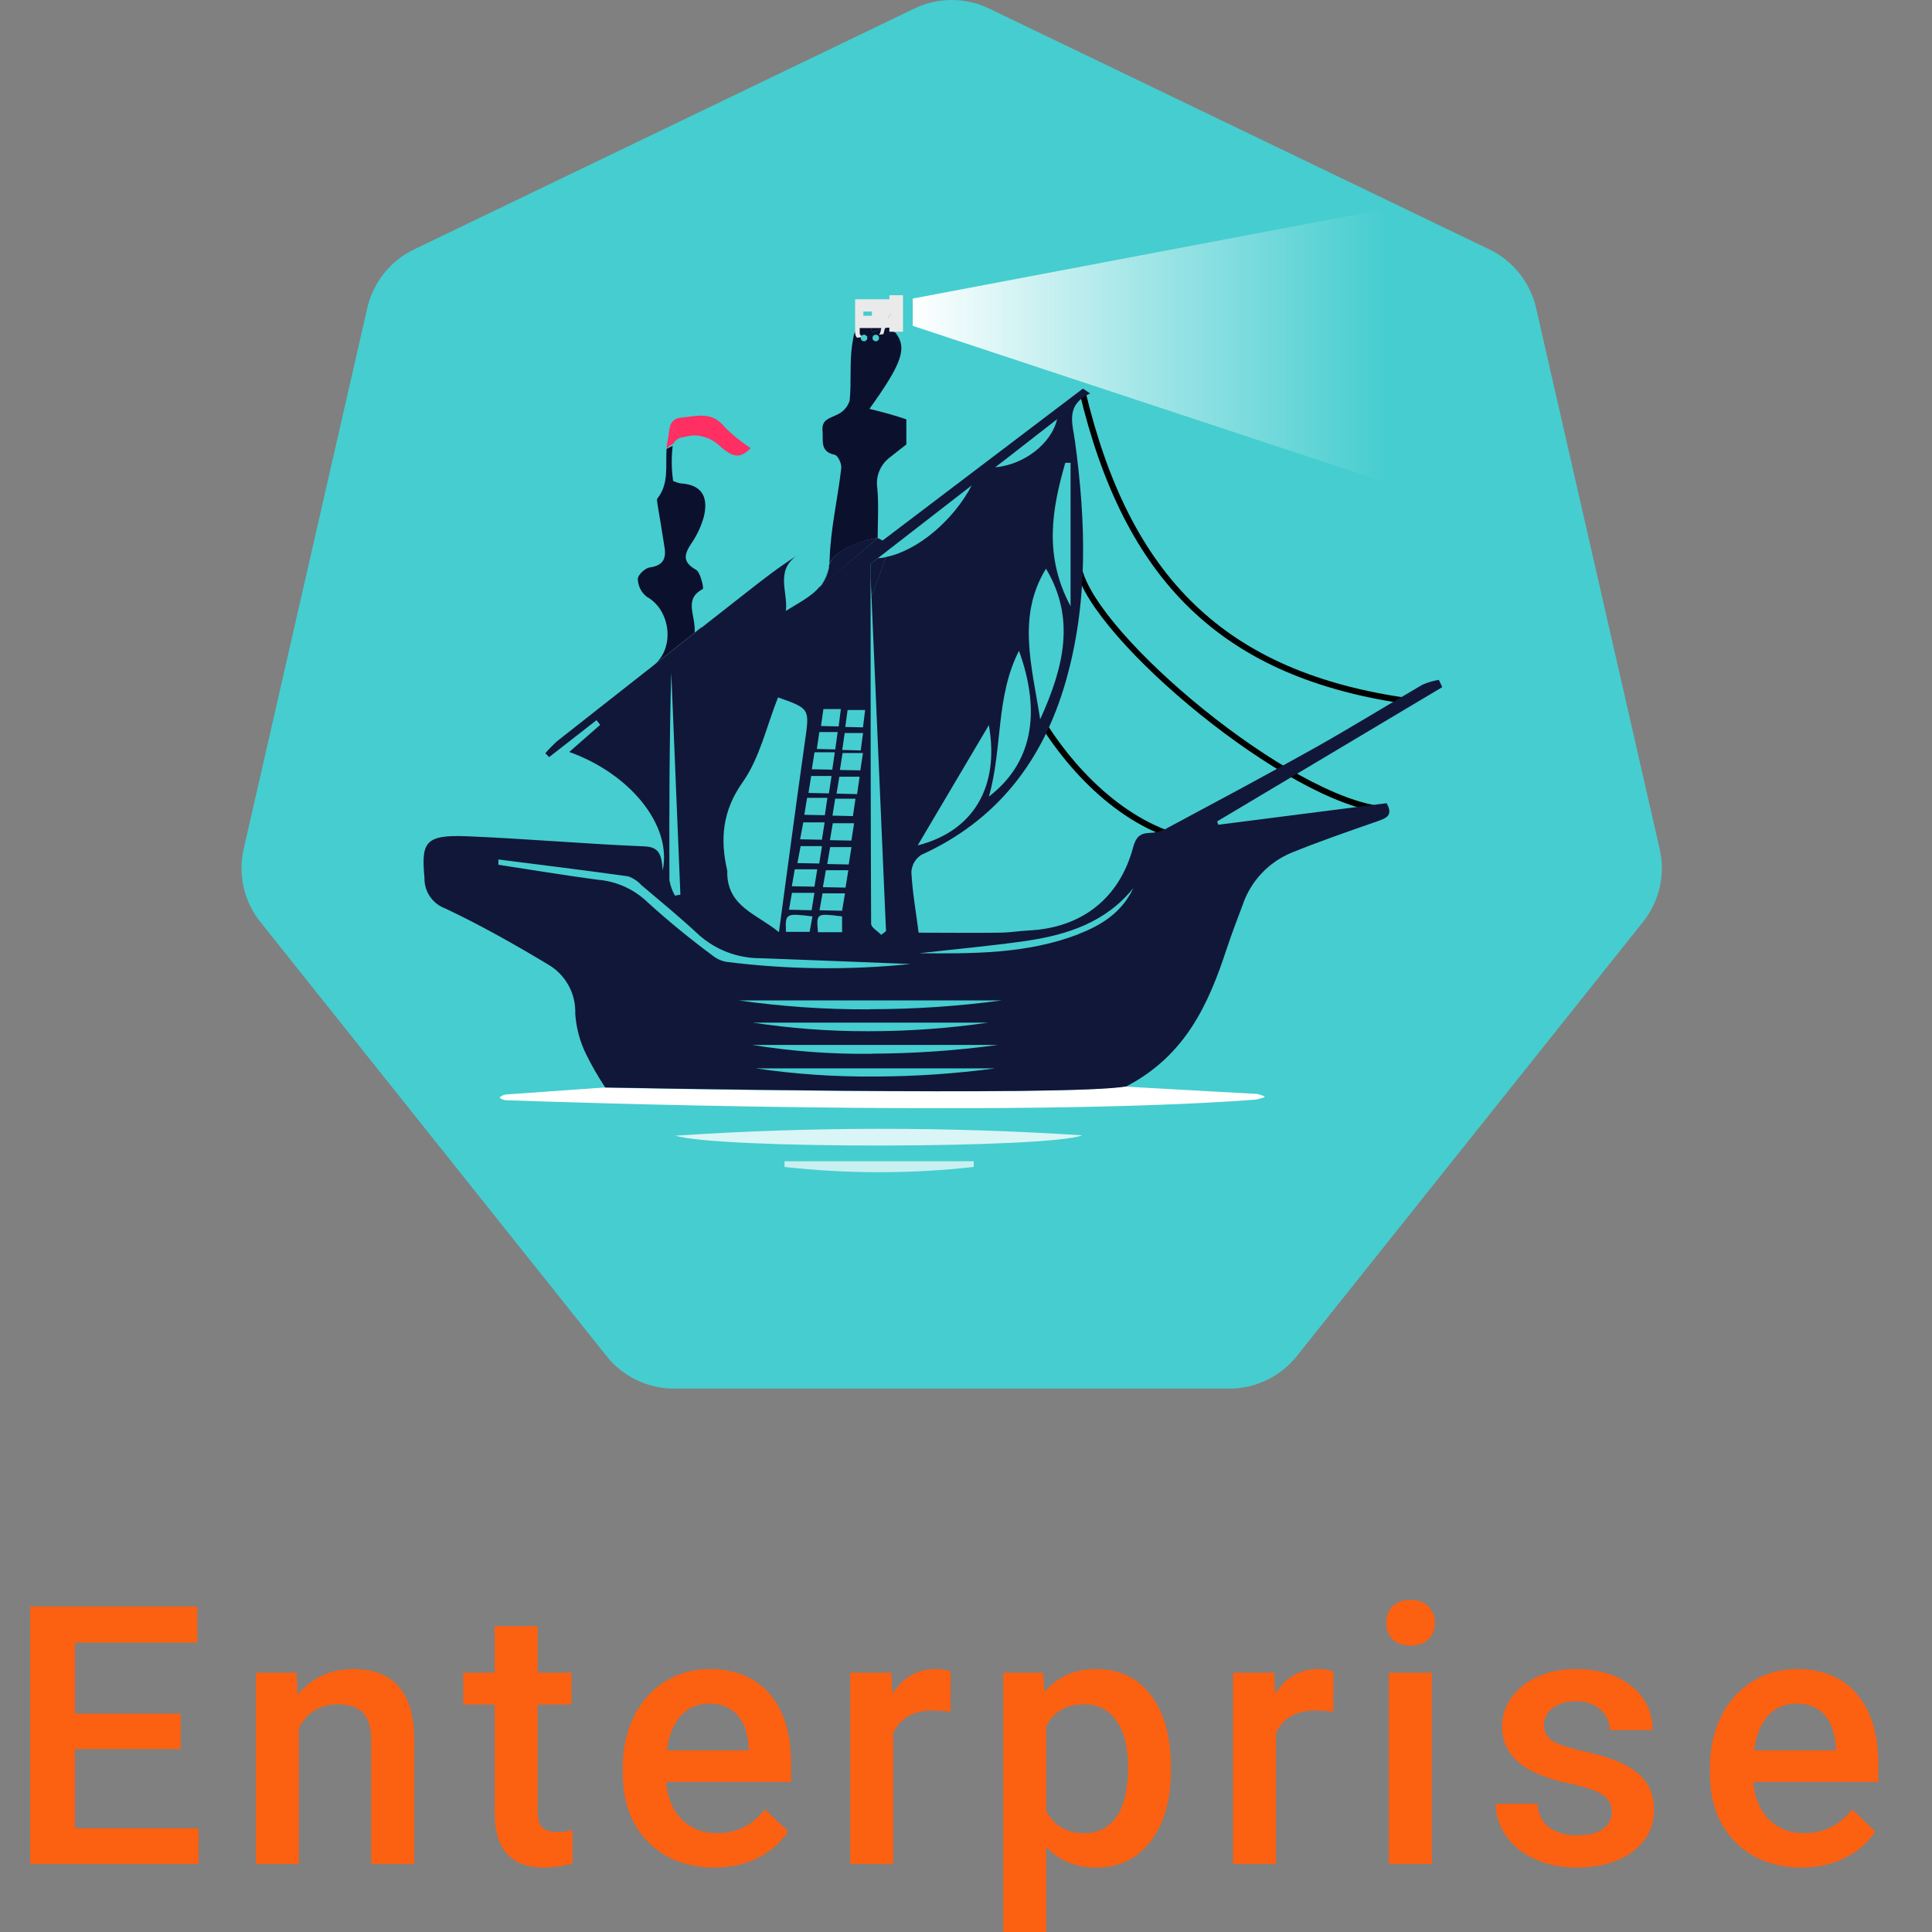 <svg width="64" height="64" viewBox="0 0 64 64" fill="none" xmlns="http://www.w3.org/2000/svg">
<rect x="0" y="0" width="64" height="64" fill="#808080" stroke="none"/>
<g clip-path="url(#clip0)">
<path d="M30.294 0.281L13.714 8.263C13.329 8.449 12.991 8.719 12.723 9.052C12.456 9.386 12.267 9.775 12.169 10.191L8.071 28.128C7.976 28.546 7.976 28.979 8.072 29.396C8.168 29.814 8.356 30.204 8.623 30.539L20.095 44.925C20.362 45.26 20.701 45.531 21.088 45.717C21.474 45.903 21.898 46 22.327 46H40.724C41.153 46 41.576 45.903 41.963 45.717C42.349 45.531 42.689 45.26 42.956 44.925L54.428 30.539C54.695 30.204 54.883 29.814 54.979 29.396C55.074 28.979 55.075 28.546 54.98 28.128L50.882 10.191C50.785 9.775 50.596 9.386 50.329 9.052C50.062 8.718 49.724 8.449 49.339 8.263L32.762 0.281C32.377 0.096 31.955 0 31.528 0C31.1 0 30.679 0.096 30.294 0.281V0.281Z" fill="#46CDCF"/>
<path opacity="0.8" d="M22.37 37.621C26.857 37.322 31.358 37.318 35.845 37.609C34.772 38.043 23.872 38.072 22.37 37.621Z" fill="white"/>
<path opacity="0.7" d="M32.256 38.657C30.173 38.889 28.071 38.889 25.988 38.657V38.469H32.256V38.657Z" fill="white"/>
<path d="M35.852 12.956C37.323 19.149 40.495 22.384 46.724 23.237" stroke="black" stroke-width="0.2" stroke-miterlimit="10"/>
<path d="M35.741 18.838C36.235 21.116 42.732 26.552 45.865 26.819" stroke="black" stroke-width="0.2" stroke-miterlimit="10"/>
<path d="M34.459 23.825C35.751 25.944 37.687 27.605 39.695 27.87" stroke="black" stroke-width="0.2" stroke-miterlimit="10"/>
<path d="M23.001 14.422C23.314 14.43 23.613 14.553 23.84 14.769C24.289 15.171 24.525 15.196 24.867 14.844C24.553 14.642 24.262 14.406 23.999 14.14C23.587 13.626 23.1 13.778 22.584 13.834C22.494 13.831 22.406 13.86 22.334 13.915C22.263 13.97 22.212 14.047 22.191 14.135L22.567 14.496C22.71 14.459 22.855 14.434 23.001 14.422V14.422Z" fill="#FF2E63"/>
<path d="M22.088 14.846C22.155 14.787 22.229 14.736 22.307 14.694C22.333 14.644 22.37 14.6 22.415 14.566C22.46 14.532 22.512 14.508 22.567 14.496L22.191 14.135C22.155 14.265 22.16 14.415 22.129 14.537C22.103 14.641 22.087 14.747 22.081 14.853V14.853L22.088 14.846Z" fill="#FF2E63"/>
<path d="M30.236 9.89V10.794L45.972 16.003V6.908L30.236 9.89Z" fill="url(#paint0_linear)"/>
<path d="M19.982 36.03H20.15H20.01H19.953L16.79 36.254C16.72 36.258 16.651 36.281 16.592 36.319C16.571 36.334 16.554 36.348 16.554 36.36C16.554 36.372 16.587 36.392 16.624 36.408C16.675 36.433 16.732 36.447 16.79 36.447C18.017 36.493 33.555 37.03 41.573 36.428C41.616 36.426 41.658 36.418 41.698 36.404C41.756 36.38 41.893 36.358 41.893 36.336C41.893 36.314 41.797 36.281 41.732 36.259C41.697 36.247 41.66 36.239 41.623 36.237L37.285 35.996C37.253 35.993 37.222 35.993 37.191 35.996C35.089 36.329 19.982 36.03 19.982 36.03Z" fill="white"/>
<path d="M28.259 11.216C28.259 11.18 28.271 11.143 28.279 11.105C28.269 11.141 28.263 11.178 28.259 11.216V11.216Z" fill="black"/>
<path d="M29.464 10.832L29.276 10.89C29.405 10.93 29.53 10.977 29.652 11.033C29.594 10.962 29.532 10.895 29.464 10.832V10.832Z" fill="#0B102D"/>
<path d="M29.277 10.881C29.135 10.833 28.987 10.804 28.838 10.794C28.855 10.864 28.869 10.934 28.879 11.001L29.277 10.881Z" fill="#0B102D"/>
<path d="M29.653 11.023C29.53 10.967 29.405 10.92 29.277 10.881L28.879 11.001C28.879 10.934 28.855 10.864 28.838 10.794C28.585 10.779 28.356 10.847 28.281 11.105C28.281 11.143 28.267 11.18 28.262 11.216L29.653 11.023Z" fill="#0B102D"/>
<path d="M29.913 10.999V9.779H29.488C29.469 9.779 29.462 9.779 29.462 9.803C29.462 9.827 29.462 9.863 29.462 9.892C29.462 9.921 29.462 9.916 29.44 9.914H28.372C28.327 9.914 28.327 9.914 28.327 9.962V11.023C28.327 11.056 28.333 11.088 28.346 11.118C28.359 11.148 28.378 11.175 28.401 11.198C28.425 11.22 28.453 11.238 28.484 11.249C28.515 11.261 28.547 11.266 28.58 11.264H28.973C29.04 11.264 29.106 11.241 29.16 11.2C29.214 11.159 29.253 11.102 29.272 11.037C29.288 10.984 29.298 10.929 29.313 10.876C29.313 10.864 29.313 10.852 29.337 10.854H29.44C29.443 10.854 29.446 10.854 29.449 10.855C29.452 10.856 29.454 10.857 29.457 10.86C29.459 10.862 29.46 10.864 29.461 10.867C29.462 10.87 29.462 10.873 29.462 10.876C29.462 10.907 29.462 10.938 29.462 10.97C29.462 11.001 29.462 10.989 29.481 10.989H29.913V10.999ZM29.19 10.866C29.19 10.878 29.19 10.886 29.19 10.895C29.19 10.905 29.17 10.96 29.166 10.996C29.157 11.036 29.136 11.072 29.105 11.098C29.074 11.125 29.035 11.14 28.994 11.141H28.597C28.581 11.142 28.565 11.139 28.551 11.133C28.536 11.128 28.523 11.119 28.512 11.108C28.5 11.097 28.492 11.084 28.486 11.069C28.48 11.054 28.478 11.039 28.479 11.023C28.479 10.982 28.479 10.941 28.479 10.9C28.479 10.859 28.479 10.866 28.512 10.866H29.195H29.19ZM28.746 10.321H28.864C28.876 10.321 28.884 10.321 28.884 10.341C28.881 10.374 28.881 10.408 28.884 10.442C28.884 10.456 28.884 10.461 28.862 10.461H28.621C28.604 10.461 28.599 10.461 28.599 10.437C28.599 10.413 28.599 10.377 28.599 10.345C28.599 10.314 28.599 10.321 28.623 10.321H28.746ZM29.517 10.444L29.505 10.456C29.505 10.456 29.493 10.456 29.493 10.44C29.493 10.423 29.493 10.42 29.472 10.418C29.45 10.415 29.472 10.418 29.46 10.403C29.448 10.389 29.46 10.403 29.474 10.403C29.483 10.406 29.491 10.411 29.497 10.418C29.503 10.426 29.507 10.435 29.508 10.444H29.517ZM29.479 10.512C29.431 10.512 29.414 10.512 29.419 10.469C29.424 10.425 29.419 10.456 29.419 10.452C29.42 10.457 29.42 10.463 29.419 10.469C29.419 10.483 29.419 10.488 29.438 10.49C29.457 10.493 29.462 10.502 29.469 10.512H29.479Z" fill="#EAEAEA"/>
<path d="M23.228 20.805L23.25 20.769L23.009 20.959V20.976L23.228 20.805Z" fill="black"/>
<path d="M21.669 22.032L21.502 22.164L21.652 22.046L21.669 22.032Z" fill="black"/>
<path d="M23.228 20.805L23.011 20.976V20.957L21.669 22.032L21.652 22.046L21.502 22.165L21.425 22.227L23.228 20.805Z" fill="black"/>
<path d="M28.869 19.764L29.351 18.457C29.262 18.476 29.171 18.488 29.079 18.491L28.838 18.676V19.142L28.869 19.764Z" fill="#111738"/>
<path d="M23.284 19.51C23.317 19.494 23.211 18.963 23.055 18.874C22.613 18.621 22.654 18.38 22.891 18.018C23.083 17.742 23.227 17.436 23.317 17.112C23.484 16.408 23.204 16.051 22.539 16.013C22.455 15.996 22.374 15.968 22.298 15.931C22.242 15.546 22.238 15.155 22.283 14.769L22.081 14.87C22.042 15.427 22.17 16.017 21.777 16.514C21.748 16.548 21.777 16.625 21.777 16.68C21.857 17.174 21.943 17.666 22.018 18.16C22.073 18.539 21.931 18.741 21.519 18.799C21.365 18.821 21.124 19.052 21.128 19.183C21.132 19.296 21.16 19.407 21.211 19.509C21.262 19.61 21.335 19.699 21.425 19.768C22.216 20.207 22.365 21.456 21.666 22.027L23.011 20.954C23.05 20.366 22.633 19.858 23.284 19.51Z" fill="#0B102D"/>
<path d="M29.074 17.823C29.074 17.273 29.113 16.719 29.062 16.174C29.033 15.988 29.053 15.797 29.121 15.622C29.189 15.446 29.303 15.291 29.45 15.174C29.665 14.998 29.887 14.832 30.024 14.723V13.891C29.923 13.858 29.699 13.783 29.472 13.718C29.245 13.653 29.048 13.607 28.802 13.544C29.882 12.035 30.067 11.524 29.658 11.013L28.264 11.206C28.25 11.278 28.238 11.351 28.228 11.423C28.139 12.03 28.209 12.66 28.146 13.272C28.115 13.371 28.064 13.463 27.995 13.541C27.927 13.62 27.843 13.683 27.748 13.727C27.507 13.858 27.209 13.879 27.247 14.27C27.278 14.59 27.148 14.962 27.652 15.065C27.756 15.085 27.893 15.371 27.866 15.521C27.751 16.526 27.512 17.526 27.483 18.532C27.479 18.617 27.469 18.703 27.454 18.787C27.454 18.773 27.454 18.761 27.454 18.744C27.539 18.334 28.354 17.917 29.074 17.823Z" fill="#0B102D"/>
<path d="M40.358 27.321L40.319 27.21L47.777 22.762L47.664 22.521C47.478 22.552 47.297 22.605 47.124 22.68C45.904 23.387 44.714 24.127 43.475 24.819C41.859 25.725 40.225 26.595 38.593 27.47C38.434 27.547 38.259 27.588 38.082 27.591C37.749 27.603 37.624 27.745 37.535 28.073C37.084 29.76 35.831 30.739 34.076 30.823C33.76 30.84 33.442 30.893 33.126 30.896C32.237 30.908 31.349 30.896 30.431 30.896C30.344 30.223 30.226 29.558 30.19 28.888C30.196 28.774 30.229 28.664 30.285 28.566C30.342 28.467 30.421 28.383 30.515 28.321C33.025 27.181 34.539 25.212 35.293 22.613C36.057 19.978 35.975 17.31 35.611 14.624C35.532 14.031 35.279 13.419 36.113 13.033L35.872 12.874L29.238 17.905L29.076 17.821L27.16 19.441V19.426C26.873 19.776 26.437 19.976 26.034 20.238C26.052 21.199 25.962 22.159 25.767 23.1C26.835 23.476 26.82 23.474 26.663 24.573C26.372 26.631 26.099 28.692 25.803 30.879C25.08 30.279 24.094 30.04 24.091 28.902C24.094 28.883 24.094 28.863 24.091 28.844C23.85 27.791 23.927 26.865 24.607 25.903C25.169 25.103 25.391 24.062 25.774 23.1C25.97 22.163 26.061 21.207 26.046 20.251H26.032C26.114 19.624 25.673 18.922 26.386 18.414C25.791 18.792 25.263 19.204 24.735 19.619L23.231 20.798L21.425 22.22L21.502 22.157C20.49 22.958 19.47 23.748 18.46 24.549C18.32 24.674 18.187 24.81 18.065 24.953L18.19 25.081L19.76 23.857L19.883 24.011L18.858 24.91C20.847 25.619 22.271 27.321 21.953 28.832C21.915 28.35 21.864 28.056 21.346 28.037C19.379 27.957 17.416 27.781 15.45 27.702C14.059 27.646 13.957 27.919 14.061 29.083C14.056 29.303 14.12 29.519 14.244 29.7C14.368 29.882 14.546 30.02 14.753 30.095C15.917 30.645 17.043 31.281 18.147 31.944C18.434 32.109 18.67 32.349 18.831 32.638C18.991 32.927 19.069 33.255 19.056 33.586C19.088 34.041 19.205 34.486 19.403 34.897C19.593 35.286 19.809 35.662 20.049 36.023C20.049 36.023 35.397 36.327 37.311 35.989C39.283 34.957 40.04 33.248 40.637 31.426C40.799 30.944 40.98 30.462 41.163 29.98C41.294 29.591 41.507 29.235 41.788 28.935C42.069 28.636 42.41 28.4 42.79 28.244C43.725 27.866 44.682 27.535 45.637 27.203C45.933 27.099 46.157 27.005 45.933 26.607L40.358 27.321ZM32.757 26.39C33.218 24.778 32.974 23.093 33.755 21.557C34.51 23.649 34.177 25.296 32.757 26.39ZM34.457 23.825C34.179 22.044 33.683 20.412 34.65 18.838C35.626 20.475 35.255 22.07 34.459 23.825H34.457ZM35.464 20.082C34.565 18.394 34.85 16.869 35.288 15.331H35.464V20.082ZM28.838 18.677L29.079 18.491L32.058 16.181L32.198 16.073L32.953 15.49L33.358 15.179L34.907 13.973L35.795 13.238L34.907 13.973L35.018 13.887C34.833 14.685 33.934 15.4 32.95 15.482L32.196 16.066C31.581 17.252 30.376 18.25 29.351 18.45L28.869 19.756C28.997 22.695 29.149 26.205 29.303 29.767L30.925 27.116C31.542 26.077 32.15 25.048 32.757 24.021C33.119 26.055 32.249 27.535 30.4 28.005C30.576 27.706 30.752 27.412 30.925 27.116L29.303 29.767C29.32 30.127 29.334 30.491 29.351 30.845L29.192 30.968C29.076 30.845 28.857 30.727 28.857 30.599C28.84 26.776 28.84 22.95 28.84 19.822L28.838 18.677ZM28.078 23.519H28.659L28.587 24.095L28.001 24.081L28.078 23.519ZM27.982 24.283H28.589L28.512 24.86L27.9 24.843L27.982 24.283ZM27.895 30.17L27.148 30.153L27.247 29.594H27.992L27.895 30.17ZM27.895 30.353V30.881H27.097C27.04 30.25 27.042 30.25 27.9 30.358L27.895 30.353ZM27.259 29.389L27.358 28.827H28.102L28.009 29.403L27.259 29.389ZM27.403 28.622L27.5 28.061H28.206L28.115 28.637L27.403 28.622ZM28.204 27.846L27.493 27.832L27.587 27.27H28.293L28.204 27.846ZM28.254 27.034L27.577 27.019L27.666 26.458H28.339L28.254 27.034ZM27.712 26.289L27.804 25.73H28.476L28.392 26.306L27.712 26.289ZM27.823 25.506L27.912 24.944H28.587L28.5 25.52L27.823 25.506ZM27.276 23.488H27.854L27.782 24.064L27.196 24.05L27.276 23.488ZM27.141 24.25H27.748L27.669 24.826L27.059 24.811L27.141 24.25ZM26.982 24.92H27.654L27.57 25.496L26.892 25.482L26.982 24.92ZM26.871 25.706H27.546L27.459 26.282L26.782 26.267L26.871 25.706ZM26.736 26.429H27.408L27.324 27.005L26.644 26.991L26.736 26.429ZM26.61 27.241H27.317L27.227 27.817L26.504 27.803L26.61 27.241ZM26.521 28.029H27.23L27.138 28.605L26.415 28.591L26.521 28.029ZM26.328 28.796H27.073L26.979 29.372L26.23 29.358L26.328 28.796ZM26.234 29.577H26.979L26.885 30.153L26.136 30.136L26.234 29.577ZM26.916 30.341L26.82 30.869H26.037C26.008 30.257 26.027 30.247 26.921 30.358L26.916 30.341ZM22.233 22.198C22.334 24.676 22.436 27.156 22.539 29.637L22.358 29.669C22.269 29.51 22.207 29.338 22.175 29.16C22.168 26.855 22.172 24.537 22.238 22.215L22.233 22.198ZM23.597 31.648C22.845 31.091 22.12 30.496 21.428 29.866C20.985 29.447 20.411 29.192 19.803 29.143C18.704 28.998 17.607 28.813 16.51 28.646V28.632V28.471C17.956 28.654 19.379 28.83 20.811 29.03C20.979 29.09 21.129 29.19 21.249 29.322C21.886 29.861 22.532 30.392 23.142 30.961C23.707 31.469 24.442 31.748 25.203 31.742C26.849 31.802 28.498 31.869 30.163 31.934H30.062H30.163C28.132 32.142 26.084 32.118 24.058 31.862C23.889 31.831 23.73 31.757 23.597 31.648V31.648ZM29.018 35.661H28.939C27.632 35.671 26.327 35.581 25.034 35.391H32.967C31.658 35.566 30.339 35.657 29.018 35.661V35.661ZM28.864 34.909H28.826C27.518 34.922 26.212 34.824 24.921 34.615H33.056C31.667 34.804 30.266 34.9 28.864 34.904V34.909ZM24.901 33.875H32.74C31.432 34.065 30.112 34.16 28.79 34.16H28.72C27.441 34.162 26.165 34.065 24.901 33.87V33.875ZM28.831 33.436H28.773C27.332 33.441 25.893 33.342 24.467 33.14H33.186C31.742 33.334 30.287 33.431 28.831 33.431V33.436ZM35.727 30.946C34.02 31.604 32.232 31.592 30.441 31.578C31.632 31.443 32.825 31.337 34.011 31.166C35.365 30.963 36.636 30.551 37.542 29.418C37.171 30.216 36.501 30.645 35.727 30.941V30.946Z" fill="#111738"/>
<path d="M27.169 19.438C27.32 19.25 27.419 19.026 27.454 18.787C27.408 19.022 27.311 19.245 27.169 19.438V19.438Z" fill="#2B2E4A"/>
<path d="M29.074 17.823C28.351 17.907 27.538 18.324 27.464 18.744C27.464 18.761 27.464 18.773 27.464 18.787C27.426 19.022 27.327 19.244 27.177 19.428V19.443L29.074 17.823Z" fill="#111738"/>
<path d="M28.621 11.305C28.681 11.305 28.73 11.256 28.73 11.197C28.73 11.137 28.681 11.088 28.621 11.088C28.561 11.088 28.513 11.137 28.513 11.197C28.513 11.256 28.561 11.305 28.621 11.305Z" fill="#46CDCF"/>
<path d="M29.011 11.305C29.071 11.305 29.12 11.256 29.12 11.197C29.12 11.137 29.071 11.088 29.011 11.088C28.951 11.088 28.903 11.137 28.903 11.197C28.903 11.256 28.951 11.305 29.011 11.305Z" fill="#46CDCF"/>
<path d="M5.986 57.94H2.482V60.565H6.578V61.748H1V53.217H6.537V54.412H2.482V56.768H5.986V57.94Z" fill="#FC6011"/>
<path d="M9.819 55.408L9.86 56.141C10.329 55.574 10.944 55.291 11.706 55.291C13.026 55.291 13.698 56.047 13.721 57.559V61.748H12.297V57.641C12.297 57.238 12.209 56.941 12.034 56.75C11.862 56.555 11.579 56.457 11.184 56.457C10.61 56.457 10.182 56.717 9.901 57.236V61.748H8.477V55.408H9.819Z" fill="#FC6011"/>
<path d="M17.811 53.867V55.408H18.93V56.463H17.811V60.002C17.811 60.244 17.858 60.42 17.952 60.529C18.05 60.635 18.221 60.688 18.468 60.688C18.632 60.688 18.798 60.668 18.966 60.629V61.73C18.641 61.82 18.329 61.865 18.028 61.865C16.934 61.865 16.387 61.262 16.387 60.055V56.463H15.345V55.408H16.387V53.867H17.811Z" fill="#FC6011"/>
<path d="M23.665 61.865C22.763 61.865 22.03 61.582 21.468 61.016C20.909 60.445 20.63 59.688 20.63 58.742V58.566C20.63 57.934 20.751 57.369 20.993 56.873C21.239 56.373 21.583 55.984 22.025 55.707C22.466 55.43 22.958 55.291 23.501 55.291C24.364 55.291 25.03 55.566 25.499 56.117C25.972 56.668 26.208 57.447 26.208 58.455V59.029H22.066C22.109 59.553 22.282 59.967 22.587 60.272C22.896 60.576 23.282 60.728 23.747 60.728C24.4 60.728 24.931 60.465 25.341 59.938L26.109 60.67C25.855 61.049 25.515 61.344 25.089 61.555C24.667 61.762 24.193 61.865 23.665 61.865ZM23.495 56.434C23.105 56.434 22.788 56.57 22.546 56.844C22.308 57.117 22.155 57.498 22.089 57.986H24.802V57.881C24.771 57.404 24.644 57.045 24.421 56.803C24.198 56.557 23.89 56.434 23.495 56.434Z" fill="#FC6011"/>
<path d="M31.488 56.709C31.3 56.678 31.107 56.662 30.908 56.662C30.256 56.662 29.816 56.912 29.59 57.412V61.748H28.166V55.408H29.525L29.56 56.117C29.904 55.566 30.381 55.291 30.99 55.291C31.193 55.291 31.361 55.318 31.494 55.373L31.488 56.709Z" fill="#FC6011"/>
<path d="M38.789 58.643C38.789 59.623 38.566 60.406 38.121 60.992C37.676 61.574 37.078 61.865 36.328 61.865C35.633 61.865 35.076 61.637 34.658 61.18V64.186H33.234V55.408H34.547L34.605 56.053C35.023 55.545 35.592 55.291 36.31 55.291C37.084 55.291 37.69 55.58 38.127 56.158C38.568 56.732 38.789 57.531 38.789 58.555V58.643ZM37.371 58.52C37.371 57.887 37.244 57.385 36.99 57.014C36.74 56.643 36.381 56.457 35.912 56.457C35.33 56.457 34.912 56.697 34.658 57.178V59.99C34.916 60.482 35.338 60.728 35.924 60.728C36.377 60.728 36.73 60.547 36.984 60.184C37.242 59.816 37.371 59.262 37.371 58.52Z" fill="#FC6011"/>
<path d="M44.168 56.709C43.981 56.678 43.788 56.662 43.588 56.662C42.936 56.662 42.496 56.912 42.27 57.412V61.748H40.846V55.408H42.206L42.241 56.117C42.584 55.566 43.061 55.291 43.67 55.291C43.873 55.291 44.041 55.318 44.174 55.373L44.168 56.709Z" fill="#FC6011"/>
<path d="M47.432 61.748H46.009V55.408H47.432V61.748ZM45.921 53.762C45.921 53.543 45.989 53.361 46.126 53.217C46.266 53.072 46.466 53 46.723 53C46.981 53 47.181 53.072 47.321 53.217C47.462 53.361 47.532 53.543 47.532 53.762C47.532 53.977 47.462 54.156 47.321 54.301C47.181 54.441 46.981 54.512 46.723 54.512C46.466 54.512 46.266 54.441 46.126 54.301C45.989 54.156 45.921 53.977 45.921 53.762Z" fill="#FC6011"/>
<path d="M53.392 60.025C53.392 59.772 53.286 59.578 53.075 59.445C52.868 59.312 52.523 59.195 52.038 59.094C51.554 58.992 51.15 58.863 50.825 58.707C50.114 58.363 49.759 57.865 49.759 57.213C49.759 56.666 49.989 56.209 50.45 55.842C50.911 55.475 51.497 55.291 52.208 55.291C52.966 55.291 53.577 55.478 54.042 55.853C54.511 56.228 54.745 56.715 54.745 57.312H53.322C53.322 57.039 53.22 56.812 53.017 56.633C52.814 56.449 52.544 56.357 52.208 56.357C51.896 56.357 51.64 56.43 51.441 56.574C51.245 56.719 51.148 56.912 51.148 57.154C51.148 57.373 51.239 57.543 51.423 57.664C51.607 57.785 51.978 57.908 52.536 58.033C53.095 58.154 53.532 58.301 53.849 58.473C54.169 58.641 54.406 58.844 54.558 59.082C54.714 59.32 54.792 59.609 54.792 59.949C54.792 60.52 54.556 60.982 54.083 61.338C53.611 61.69 52.991 61.865 52.226 61.865C51.706 61.865 51.243 61.772 50.837 61.584C50.431 61.397 50.114 61.139 49.888 60.81C49.661 60.482 49.548 60.129 49.548 59.75H50.931C50.95 60.086 51.077 60.346 51.312 60.529C51.546 60.709 51.857 60.799 52.243 60.799C52.618 60.799 52.904 60.728 53.099 60.588C53.294 60.443 53.392 60.256 53.392 60.025Z" fill="#FC6011"/>
<path d="M59.679 61.865C58.777 61.865 58.044 61.582 57.482 61.016C56.923 60.445 56.644 59.688 56.644 58.742V58.566C56.644 57.934 56.765 57.369 57.007 56.873C57.254 56.373 57.597 55.984 58.039 55.707C58.48 55.43 58.972 55.291 59.515 55.291C60.379 55.291 61.044 55.566 61.513 56.117C61.986 56.668 62.222 57.447 62.222 58.455V59.029H58.08C58.123 59.553 58.297 59.967 58.601 60.272C58.91 60.576 59.297 60.728 59.761 60.728C60.414 60.728 60.945 60.465 61.355 59.938L62.123 60.67C61.869 61.049 61.529 61.344 61.103 61.555C60.681 61.762 60.207 61.865 59.679 61.865ZM59.509 56.434C59.119 56.434 58.802 56.57 58.56 56.844C58.322 57.117 58.169 57.498 58.103 57.986H60.816V57.881C60.785 57.404 60.658 57.045 60.435 56.803C60.212 56.557 59.904 56.434 59.509 56.434Z" fill="#FC6011"/>
</g>
<defs>
<linearGradient id="paint0_linear" x1="30.236" y1="11.454" x2="45.972" y2="11.454" gradientUnits="userSpaceOnUse">
<stop stop-color="white"/>
<stop offset="1" stop-color="#F6FCFF" stop-opacity="0"/>
</linearGradient>
<clipPath id="clip0">
<rect width="64" height="64" fill="white"/>
</clipPath>
</defs>
</svg>
